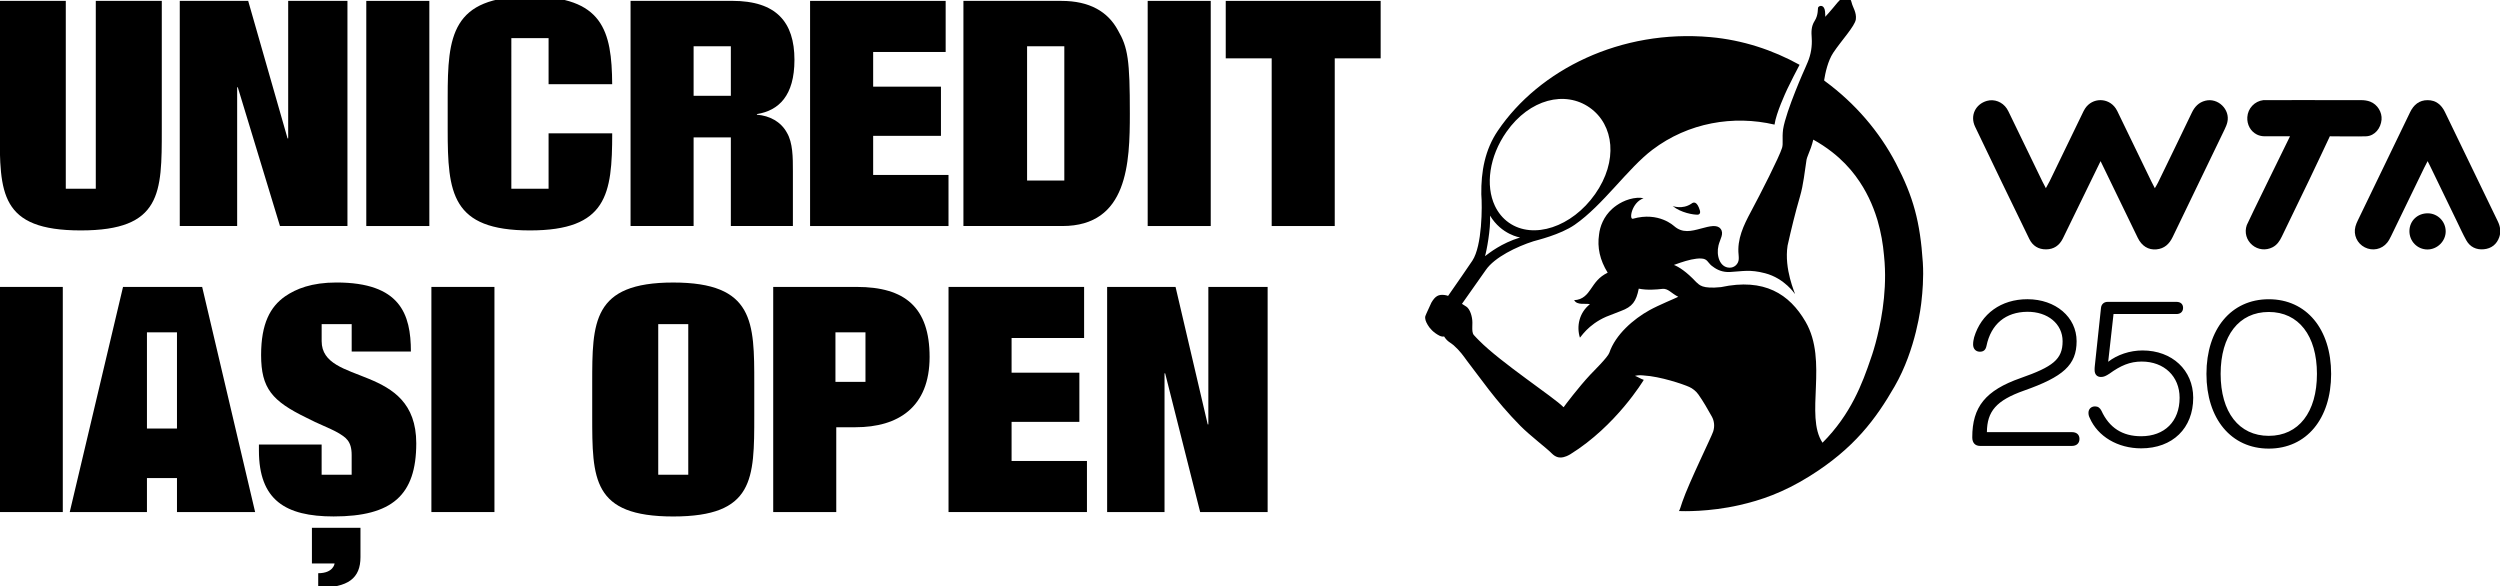 <?xml version="1.0" encoding="utf-8"?>
<!-- Generator: Adobe Illustrator 27.5.0, SVG Export Plug-In . SVG Version: 6.00 Build 0)  -->
<svg version="1.1" baseProfile="tiny" xmlns="http://www.w3.org/2000/svg" xmlns:xlink="http://www.w3.org/1999/xlink" x="0px"
	 y="0px" viewBox="0 0 950 222.5" overflow="visible" xml:space="preserve">
<g id="Layer_1">
</g>
<g id="Layer_2">
</g>
<g id="Layer_3">
	<g>
		<g>
			<g>
				<path d="M325.57,109.03h-31.75v85.55h23.96v-32.23h7.31c16.29,0,28.16-7.67,28.16-26.72
					C353.25,116.82,343.9,109.03,325.57,109.03z M328.88,145.1h-11.41v-18.81h11.41V145.1z"/>
				<rect x="-0.1" y="109.03" width="23.96" height="85.55"/>
				<path d="M118.52,214.11h8.63c0,0-0.37,3.71-6.23,3.71v5.51c11.41,0,16.06-3.62,16.06-11.62v-11.14h-18.45V214.11z"/>
				<rect x="163.93" y="109.03" width="23.96" height="85.55"/>
				<polygon points="384.4,160.31 410.16,160.31 410.16,141.62 384.4,141.62 384.4,128.44 411.96,128.44 411.96,109.03 
					360.44,109.03 360.44,194.58 413.04,194.58 413.04,175.17 384.4,175.17 				"/>
				<polygon points="459.17,109.03 459.17,161.27 458.93,161.27 446.71,109.03 420.71,109.03 420.71,194.58 442.52,194.58 
					442.52,141.86 442.76,141.86 456.06,194.58 481.7,194.58 481.7,109.03 				"/>
				<path d="M122.23,129.64v-6.47h11.41v10.42h22.5c0-14.26-4.07-26.24-28.28-26.24c-9.47,0-15.34,2.4-19.53,5.27
					c-5.63,3.95-9.11,10.31-9.11,22.29c0,12.7,4.19,17.49,17.25,23.84c4.31,2.28,8.63,3.83,11.86,5.63c2.99,1.8,5.3,3.12,5.3,8.51
					v7.51h-11.41v-11.47H98.39v2.28c0,18.81,10.06,25.04,28.4,25.04c22.17,0,31.39-8.03,31.39-27.8
					C158.18,137.79,122.23,146.77,122.23,129.64z"/>
				<path d="M255.83,107.36c-30.79,0-30.79,15.11-30.79,38.31v12.28c0,24.04,0,38.31,30.79,38.31c30.79,0,30.79-14.27,30.79-38.31
					v-12.28C286.63,122.46,286.63,107.36,255.83,107.36z M261.54,180.41h-11.41v-57.24h11.41V180.41z"/>
				<path d="M46.75,109.03L26.5,194.58h29.34v-12.92h11.41v12.92h29.7l-20.13-85.55H46.75z M67.25,162.83H55.84v-36.54h11.41V162.83
					z"/>
			</g>
			<g>
				<rect x="436.12" y="0.34" width="23.96" height="85.55"/>
				<g>
					<polygon points="524.65,0.34 524.65,22.17 507.2,22.17 507.2,85.89 483.24,85.89 483.24,22.17 465.78,22.17 465.78,0.34 					
						"/>
				</g>
				<rect x="139.19" y="0.34" width="23.96" height="85.55"/>
				<polygon points="331.8,51.62 357.56,51.62 357.56,32.93 331.8,32.93 331.8,19.75 359.35,19.75 359.35,0.34 307.83,0.34 
					307.83,85.89 360.43,85.89 360.43,66.48 331.8,66.48 				"/>
				<polygon points="109.51,0.34 132.03,0.34 132.03,85.89 106.39,85.89 90.36,33.17 90.12,33.17 90.12,85.89 68.31,85.89 
					68.31,0.34 94.31,0.34 109.27,52.58 109.51,52.58 				"/>
				<path d="M424.8,11.48c-3.83-7.07-10.78-11.14-21.45-11.14H366.1v85.55h37.6c24.92,0,25.64-24.08,25.64-42.77
					C429.35,22.87,428.63,18.07,424.8,11.48z M404.44,68.6h-14.15V17.59h14.15V68.6z"/>
				<path d="M208.46,50.66v21.05h-14.15V14.48h14.15v17.51h24.17c-0.15-20.36-3.55-33.33-31.25-33.33
					c-29.89,0-31.26,15.11-31.26,38.31v12.28c0,24.04,1.37,38.31,31.26,38.31c29.3,0,31.25-13.72,31.26-36.9H208.46z"/>
				<path d="M287.63,43.59v-0.24c8.27-1.32,14.26-6.95,14.26-20.61c0-14.38-6.95-22.41-23.6-22.41h-38.68v85.55h23.96V52.22h14.15
					v33.67h23.58V65.04c0-5.15,0-10.78-2.28-14.62C296.74,46.23,292.43,43.95,287.63,43.59z M277.72,36.41h-14.15V17.59h14.15V36.41
					z"/>
				<path d="M61.48,0.34v48.91c0,24.06,0,38.31-30.78,38.31c-30.8,0-30.8-14.25-30.8-38.31V0.34H25v71.38h11.4V0.34H61.48z"/>
			</g>
		</g>
		<g id="WTA_250">
			<g id="_x32_50_00000001624537362035768080000016833948330408421299_">
				<path d="M862.14,165.62c-11.34,0-18.3-8.99-18.3-23.54c0-14.54,6.96-23.53,18.3-23.53c11.34,0,18.3,8.99,18.3,23.53
					C880.44,156.63,873.48,165.62,862.14,165.62 M862.14,170.47c14.31,0,23.69-11.34,23.69-28.38c0-17.05-9.38-28.38-23.69-28.38
					c-14.31,0-23.69,11.34-23.69,28.38C838.45,159.13,847.83,170.47,862.14,170.47 M814.17,133.17c-4.85,0-9.62,1.64-13.06,4.3
					l2.03-18.14h23.93c1.49,0,2.5-0.86,2.5-2.35c0-1.41-0.94-2.27-2.5-2.27h-26.19c-1.33,0-2.35,0.86-2.5,2.27l-2.35,22.05
					c-0.08,0.62-0.08,1.02-0.08,1.56c0,1.72,0.94,2.66,2.42,2.66c1.09,0,1.88-0.39,3.21-1.25c4.22-3.05,7.74-4.61,12.28-4.61
					c8.52,0,14.39,5.63,14.39,13.76c0,8.99-5.71,14.62-14.62,14.62c-7.11,0-12.12-3.21-15.09-9.7c-0.55-1.09-1.33-1.64-2.42-1.64
					c-1.49,0-2.5,1.01-2.5,2.42c0,0.62,0.08,1.17,0.47,1.95c3.05,7.04,10.63,11.57,19.55,11.57c11.96,0,19.78-7.66,19.78-19.23
					C833.4,140.68,825.43,133.17,814.17,133.17 M752.44,169.45h34.87c1.8,0,2.89-1.02,2.89-2.66c0-1.56-1.02-2.58-2.89-2.58h-32.29
					c0.08-7.9,3.52-12.04,14.15-15.8c14.86-5.24,19.94-9.7,19.94-18.76c0-9.15-7.97-15.95-18.69-15.95
					c-10.01,0-17.59,5.55-20.25,14.47c-0.23,0.94-0.39,1.72-0.39,2.74c0,1.64,1.02,2.74,2.58,2.74c1.41,0,2.19-0.7,2.5-2.19
					c1.72-8.37,7.35-12.9,15.48-12.98c7.82-0.08,13.45,4.61,13.45,11.18c0,6.88-3.68,9.7-15.95,14
					c-13.37,4.69-18.38,10.95-18.38,22.52C749.46,168.28,750.56,169.45,752.44,169.45"/>
			</g>
			<g id="WTA_00000121242202166756253810000013380896796076391828_">
				<path d="M922.62,81.06c-3.96-0.06-7,2.84-7.04,6.72c-0.04,3.87,2.99,7,6.82,7.02c3.78,0.02,7.01-3.19,6.96-6.94
					C929.32,84.13,926.33,81.11,922.62,81.06z"/>
				<path d="M949.14,84.06c-6.72-13.82-13.4-27.66-20.07-41.5c-1.34-2.78-3.45-4.49-6.56-4.5c-3.21-0.01-5.33,1.77-6.71,4.65
					c-6.59,13.7-13.23,27.38-19.84,41.07c-0.36,0.74-0.69,1.51-0.9,2.3c-0.84,3.19,0.64,6.44,3.57,7.92
					c2.93,1.49,6.44,0.79,8.51-1.8c0.61-0.76,1.07-1.67,1.5-2.55c4.19-8.62,8.36-17.25,12.54-25.87c0.35-0.72,0.73-1.43,1.31-2.55
					c0.47,0.92,0.7,1.35,0.91,1.79c3.46,7.14,6.91,14.28,10.37,21.42c1.12,2.3,2.17,4.65,3.42,6.88c1.43,2.56,3.82,3.67,6.67,3.4
					c2.87-0.27,4.93-1.89,5.87-4.65C950.43,88.01,950.1,86.02,949.14,84.06z"/>
				<path d="M904.99,45.5c0.25-2.83-1.53-5.81-4.32-6.88c-1.05-0.4-2.25-0.57-3.38-0.57c-11.99-0.04-37.21,0-37.21,0
					c-3.33,0.39-5.91,3.14-6.1,6.48c-0.17,2.86,1.25,5.4,3.65,6.6c0.92,0.46,1.96,0.66,2.99,0.66h9.58c0,0-16.07,32.74-16.42,33.74
					c-0.98,2.79-0.13,5.75,2.11,7.61c2.17,1.81,5.15,2.12,7.67,0.83c1.71-0.88,2.7-2.35,3.51-4.03c3.44-7.15,6.9-14.28,10.36-21.42
					c2.45-5.06,7.91-16.73,7.91-16.73s12.06,0.13,13.92,0C902.49,51.56,904.7,48.71,904.99,45.5z"/>
				<path d="M838.04,38.27c-2.53,0.64-4.08,2.3-5.17,4.6c-4.25,8.88-8.55,17.72-12.85,26.57c-0.31,0.63-0.69,1.23-1.18,2.08
					c-0.55-1.06-0.97-1.85-1.36-2.65c-4.15-8.56-8.29-17.12-12.43-25.67c-0.32-0.67-0.63-1.36-1.04-1.97
					c-2.81-4.24-8.9-4.24-11.69,0.02c-0.41,0.62-0.72,1.3-1.04,1.97c-4.15,8.56-8.28,17.12-12.43,25.67
					c-0.38,0.78-0.82,1.52-1.42,2.62c-0.6-1.15-1-1.87-1.35-2.6c-4.11-8.48-8.22-16.97-12.33-25.45c-0.36-0.74-0.7-1.5-1.15-2.19
					c-1.68-2.55-4.77-3.73-7.56-2.94c-4.36,1.24-6.51,5.61-4.5,9.82c6.79,14.26,13.7,28.46,20.6,42.66c1.27,2.6,3.47,3.98,6.39,3.95
					c2.92-0.02,5.01-1.47,6.32-4.06c0.19-0.37,12.99-26.6,14.37-29.47c1.45,2.96,10.72,22.13,14.12,29.12
					c1.53,3.14,4.03,4.69,7.09,4.41c3.02-0.27,4.91-2.03,6.19-4.7c6.56-13.64,13.16-27.25,19.73-40.88
					c0.43-0.89,0.83-1.82,1.05-2.77C847.52,41.61,842.82,37.05,838.04,38.27z"/>
			</g>
			<g id="Mark_00000174603774471526621840000018115634677894625711_">
				<path d="M730.67,99.72c-1.02-15.4-3.56-24.9-10.22-37.66c-6.29-12.08-15.58-22.86-26.88-31.16c-0.04-0.02-0.26-0.21-0.41-0.35
					c0.44-2.8,1.43-7.43,3.47-10.5c3.09-4.64,8.25-10.14,8.59-12.71c0.34-2.58-1.21-4.67-1.55-6.19c-0.57-2.58-2.28-2.89-3.38-2.12
					c-1.37,0.97-2.93,3.01-3.66,3.89c-1.26,1.52-2.4,2.78-3.05,3.47c0.02-0.18,0.06-0.74-0.06-2c-0.26-2.56-1.98-2.44-2.58-1.66
					c-0.31,0.4,0.17,2.81-1.39,5.24c-1.33,2.07-1.26,4.19-1.1,6.47c0.21,3.13-0.3,6.27-1.52,9.16c-0.3,0.72-0.63,1.48-0.97,2.27
					c-0.02-0.02-7.24,16.1-8.39,23.27c-0.44,3.53,0.12,5.36-0.39,7.05c-1.04,3.42-8.17,17.43-11.86,24.3
					c-2.72,5.07-5.29,10.38-4.65,16.36c0.06,0.64,0.07,1.16,0.05,1.62c-0.1,1.86-1.65,3.3-3.51,3.25h-0.02
					c-3.71-0.11-5.08-4.66-4.16-8.47c0.58-2.4,2.22-4.49,0.78-6.32c-1.32-1.68-4.07-1-7.45-0.08c-3.66,0.99-7.01,1.86-10.2-0.94
					c0,0.01,0,0.02,0,0.02s-5.78-5.61-15.63-2.81c-1.6,0.46-0.49-6.23,4.02-7.77c-0.75-0.18-1.53-0.26-2.36-0.19
					c-4.26,0.32-7.63,2.48-9.51,4.16c-3.35,3-4.7,6.84-5.03,9.74c-0.75,4.98,0.29,9.73,3.27,14.56c-3.39,1.67-4.71,3.72-6.55,6.41
					c-1.03,1.51-2.84,4-6.19,4c1.09,2.11,4.35,1.14,6,1.56c-4.1,3.24-5.16,8.41-3.81,12.71c0.3-0.08,2.99-4.88,9.98-7.94
					c1.21-0.44,4.4-1.74,5.61-2.19c4.35-1.6,5.8-3.62,6.77-8.48c3.25,0.65,6.63,0.35,8.91,0.09c2.27-0.26,3.32,1.6,6.1,3
					c-1.21,0.63-7.38,3.12-10.95,5.1c-6.07,3.37-12.9,9.25-15.24,16.17c-0.58,1.72-6,7-7.23,8.32c-4.46,4.77-9.78,11.82-10.13,12.37
					c-0.04-0.03-0.09-0.06-0.14-0.09c-3.36-3.52-23.73-16.86-32.01-25.27c-0.09-0.08-1.72-1.74-2-2.09
					c-0.6-0.76-0.58-1.95-0.56-3.19c0.02-0.47,0.03-0.98,0.03-1.55c0-2.23-0.9-5.1-2.27-6.01c-0.84-0.56-1.39-0.89-1.68-1.07
					c0,0-0.01-0.01-0.01-0.01l9.08-12.89c3.33-4.82,11.74-8.86,18.06-10.88c1.16-0.37,10.22-2.47,15.72-6.29
					c10.8-7.5,20.12-21.38,29.5-28.48c13.69-10.37,30.82-13.21,46.41-9.57c0.63-4.45,4.22-12.15,4.85-13.51
					c1.28-2.75,3.58-7.14,4.67-9.21c-10.25-5.68-21.71-9.43-33.82-10.52c-34.06-3.07-65.09,12.31-80.84,35.57
					c-4.92,7.26-6.38,15.53-6.28,24.13c0.39,4.76,0.33,19.55-3.38,25.22c-1.36,2.07-6.13,8.94-9.24,13.41
					c-0.16-0.1-0.83-0.27-1.24-0.32c-2.4-0.34-3.64,0.39-5.1,2.86l-1.84,4.02c-0.19,0.42-0.35,0.79-0.47,1.14
					c-0.23,0.93,0.16,2.08,0.85,3.21l-0.01,0.01c0.82,1.41,2.22,3.02,4.55,4.21c0.67,0.3,1.28,0.43,1.73,0.27
					c1.32,2.1,2.44,2.28,3.65,3.37c2.42,2.16,3.71,4.03,4.95,5.75c5.03,6.44,10.79,15.14,20.41,24.88
					c3.65,3.69,10.29,8.72,11.95,10.49c0.17,0.18,0.34,0.33,0.51,0.46c1.52,1.29,3.01,1.05,3.01,1.05s1.33,0.07,3.46-1.2
					c17.48-10.84,27.8-28.04,27.95-28.29c-0.79-0.2-2.91-1.46-3.31-1.49l0.23-0.1c0.07-0.03,1.37-0.29,2.9-0.1
					c0.05,0,0.1,0.01,0.15,0.02c6.28,0.35,15.03,3.32,17.33,4.37c1.26,0.57,2.56,1.58,3.48,2.89c1.83,2.59,3.47,5.47,5.08,8.35
					c0.94,1.68,1.15,3.77,0.5,5.73c-0.7,2.12-9.18,19.33-11.7,26.66c-0.63,1.82-0.89,2.93-1.3,3.53c0,0,0,0,0,0
					c0.04,0,0.08,0,0.13,0c1.22,0.05,11.22,0.39,22.84-2.26c8.13-1.85,16.53-4.7,26.46-10.86c17.2-10.66,25.44-21.96,32.53-34.26
					c8.12-14.07,10.03-30.3,10.26-32.93c0-0.02,0-0.04,0-0.05C730.48,111.65,731.06,105.56,730.67,99.72 M572.47,50.09
					c8.81-12.53,22.32-15.73,31.62-9.19c9.3,6.54,10.86,20.34,2.05,32.86c-8.81,12.53-23.49,17.38-32.78,10.85
					c-2.32-1.63-4.09-3.83-5.3-6.39C564.43,70.53,565.86,59.49,572.47,50.09 M566.22,81.94c4.37,7.27,11.42,8.3,11.42,8.3
					c-7.22,2.23-11.63,5.84-13.34,7.1C564.87,95.58,566.51,86.98,566.22,81.94 M712.68,130.53c-0.96,3.53-1.74,5.62-1.74,5.62
					c-3.22,9.54-7.63,21.32-18.38,32.08l-0.02-0.02c-6.81-10.26,2.3-30.99-6.45-45.98c-6.14-10.53-15.66-16.64-32.1-13.13
					c-7.31,0.75-8.16-0.83-9.42-1.89c-3.76-4.02-6.59-5.78-8.48-6.54c0.83-0.26,1.61-0.54,2.35-0.83c2.78-0.93,5.73-1.73,8.02-1.61
					c1.2,0.06,1.79,0.42,2.27,0.91c0.2,0.25,0.41,0.5,0.64,0.75c0.37,0.46,0.81,0.96,1.56,1.45v0c1.64,1.26,3.76,2.16,6.46,2.02
					c4.71-0.24,7.49-1.07,13.35,0.47c7.45,1.95,11.35,7.91,11.35,7.91c0.08-0.34-4.2-9.38-2.81-18.42
					c1.4-6.27,2.92-12.52,4.72-18.69c1.34-4.6,1.74-9.31,2.49-13.99c0.12-0.74,0.98-2.65,1.66-4.52c0.4-1.08,0.62-2.03,0.9-3.06
					c2.49,1.38,4.88,2.95,7.15,4.72c3.57,2.78,6.55,5.89,9.04,9.23c-0.01-0.01-0.03-0.02-0.04-0.03c4,5.36,6.5,11.05,8.08,16.17
					c0.01,0.04,0.03,0.08,0.04,0.12c0.07,0.23,0.14,0.46,0.2,0.68c1.25,4.31,2.02,8.72,2.4,13.09c0,0,0.01,0.01,0.03,0.01
					l-0.03,0.02c0.09,0.87,0.17,1.74,0.23,2.6c0,0.12,0,0.18,0,0.18l0.01,0.02C717,112.23,714.48,123.9,712.68,130.53"/>
				<path d="M642.69,77.43c-3.45,2.28-7.08,0.86-7.08,0.86c3.13,2.57,7.89,3.34,9.54,3.29c0.51-0.01,0.9-0.43,0.9-0.94
					c0-0.21-0.03-0.47-0.12-0.76C644.9,76.54,643.61,76.64,642.69,77.43"/>
			</g>
		</g>
	</g>
</g>
<g id="Layer_4">
</g>
<g id="Layer_5">
</g>
<g id="Layer_6">
</g>
<g id="Layer_7">
</g>
<g id="Layer_8">
</g>
<g id="Layer_9">
</g>
</svg>
